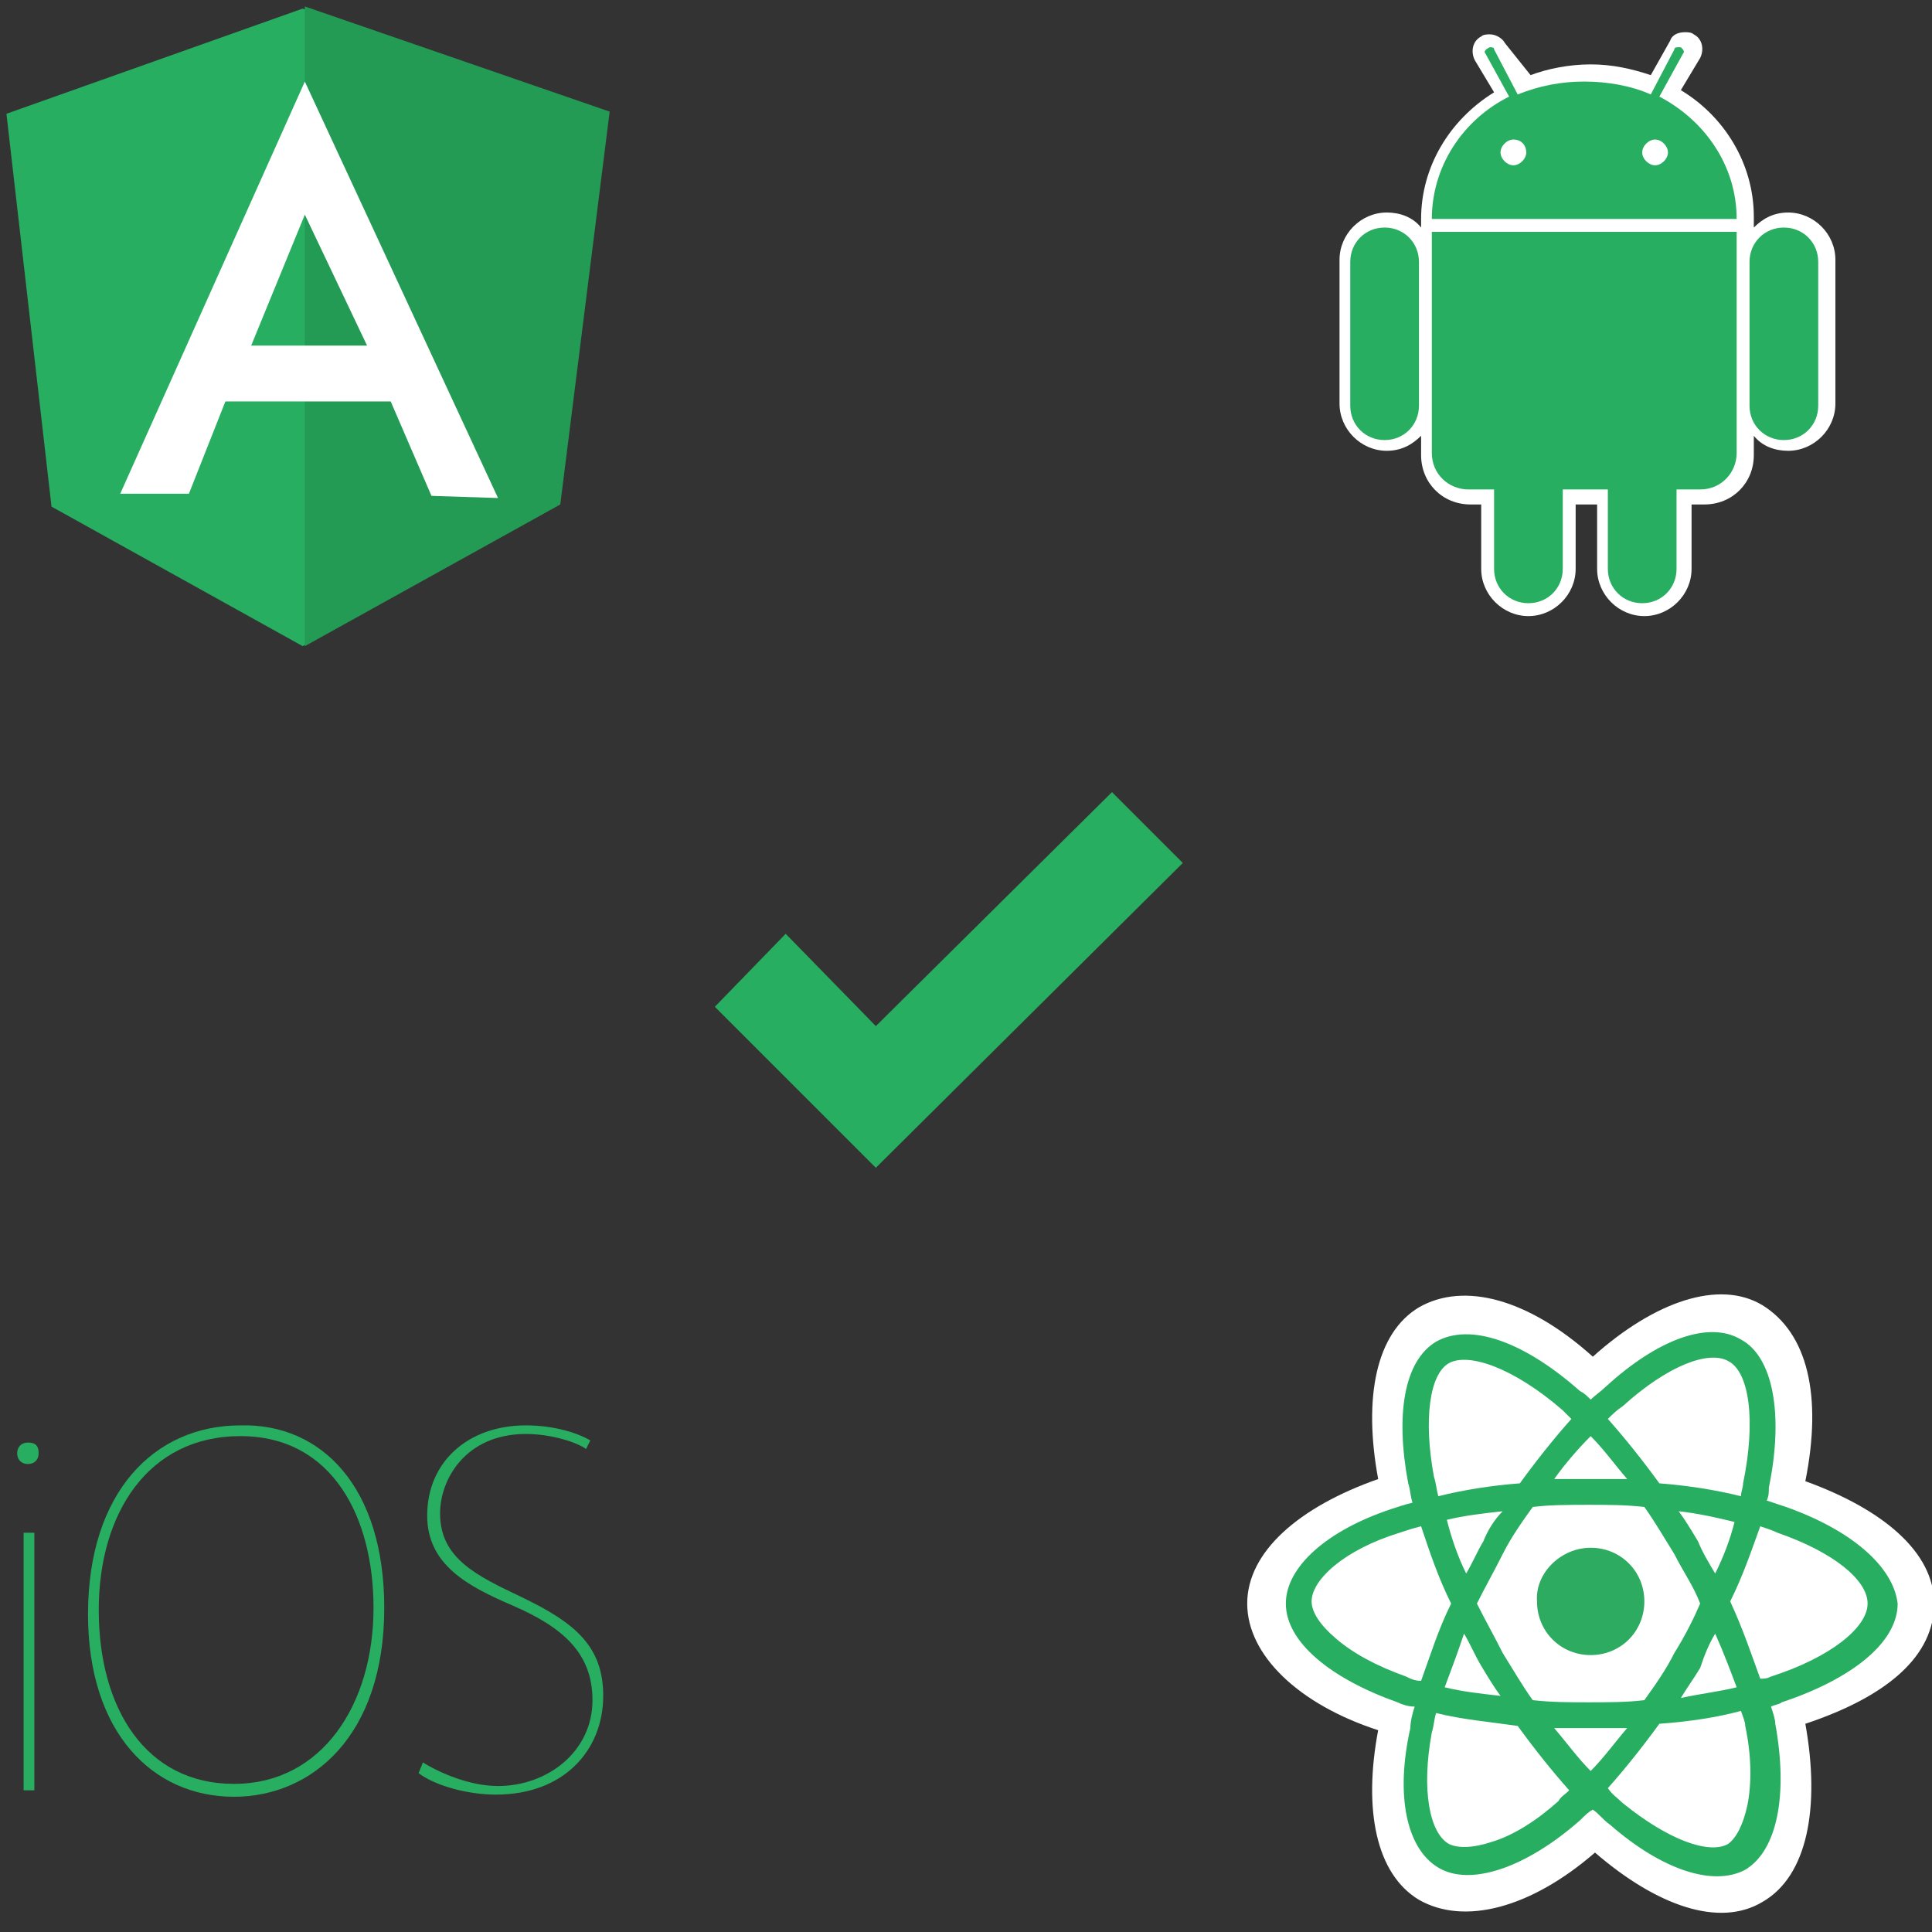 <?xml version="1.0" encoding="utf-8"?>
<!-- Generator: Adobe Illustrator 21.0.0, SVG Export Plug-In . SVG Version: 6.00 Build 0)  -->
<svg version="1.1" id="Layer_1" xmlns="http://www.w3.org/2000/svg" xmlns:xlink="http://www.w3.org/1999/xlink" x="0px" y="0px"
	 viewBox="0 0 90 90" style="enable-background:new 0 0 90 90;" xml:space="preserve">
<rect x="0" y="0" width="90" height="90" fill="#333333" stroke="none"/>
<style type="text/css">
	.st0{fill:#27AE60;}
	.st1{fill:#FFFFFF;}
	.st2{fill:#2DAB61;}
	.st3{fill:#239B55;}
</style>
<g>
	<path class="st0" d="M1.8,67.7c0,0.3-0.2,0.5-0.5,0.5S0.8,68,0.8,67.7s0.2-0.5,0.5-0.5C1.7,67.2,1.8,67.4,1.8,67.7L1.8,67.7
		L1.8,67.7z M1.1,83.4v-12h0.5v12H1.1L1.1,83.4z"/>
	<path class="st0" d="M17.9,74.9c0,6-3.4,8.8-7,8.8c-3.8,0-6.8-3-6.8-8.5c0-5.7,3.1-8.8,7.1-8.8C15,66.3,17.9,69.3,17.9,74.9
		L17.9,74.9L17.9,74.9z M4.6,75c0,4.6,2.2,8.1,6.3,8.1s6.5-3.7,6.5-8.2c0-4.2-1.9-8-6.2-8S4.6,70.5,4.6,75L4.6,75L4.6,75z"/>
	<path class="st0" d="M19.7,82.1c0.8,0.5,2.2,1.1,3.5,1.1c2.3,0,4.4-1.6,4.4-4c0-2.2-1.4-3.4-3.7-4.4c-2.1-0.9-4-1.9-4-4.2
		c0-2.5,1.9-4.2,4.6-4.2c1.4,0,2.5,0.4,3,0.7l-0.2,0.4c-0.4-0.3-1.6-0.7-2.8-0.7c-2.8,0-4,2.1-4,3.7c0,2.1,1.7,2.9,3.8,3.9
		c2.5,1.2,3.8,2.3,3.8,4.6c0,2.5-1.8,4.6-5,4.6c-1.3,0-2.8-0.4-3.6-1L19.7,82.1L19.7,82.1z"/>
</g>
<path class="st1" d="M58.1,74.7c0,2.4,2.4,4.7,6.1,5.9c-0.7,3.7-0.1,6.7,1.9,7.9c2.1,1.2,5.2,0.4,8.2-2.2c2.9,2.5,5.8,3.5,7.8,2.3
	c2.1-1.2,2.7-4.4,2-8.3c3.9-1.3,6-3.2,6-5.6s-2.4-4.4-6-5.7c0.8-4,0.1-6.9-2-8.2c-2-1.2-5-0.2-7.9,2.4c-3-2.7-6-3.5-8.1-2.3
	c-2,1.2-2.6,4.2-1.9,8C60.5,70.2,58.1,72.3,58.1,74.7z"/>
<path class="st0" d="M83.2,70.2c-0.3-0.1-0.6-0.2-0.9-0.3c0.1-0.2,0.1-0.4,0.1-0.6c0.7-3.4,0.2-6.1-1.3-6.9c-1.5-0.9-3.9,0-6.3,2.2
	c-0.2,0.2-0.5,0.4-0.7,0.6c-0.2-0.2-0.3-0.3-0.5-0.4c-2.6-2.3-5.1-3.2-6.7-2.3c-1.5,0.9-1.9,3.4-1.3,6.6c0.1,0.3,0.1,0.6,0.2,0.9
	c-0.4,0.1-0.7,0.2-1,0.3c-3,1-4.9,2.7-4.9,4.4c0,1.8,2.1,3.5,5.2,4.6c0.2,0.1,0.5,0.2,0.8,0.2c-0.1,0.3-0.2,0.7-0.2,1
	C65,83.6,65.5,86.1,67,87s4.1,0,6.6-2.2c0.2-0.2,0.4-0.4,0.6-0.5c0.3,0.2,0.5,0.5,0.8,0.7c2.4,2.1,4.8,2.9,6.3,2.1
	c1.5-0.9,2-3.5,1.4-6.8c0-0.2-0.1-0.5-0.2-0.8c0.2-0.1,0.4-0.1,0.5-0.2c3.3-1.1,5.4-2.8,5.4-4.6C88.2,73,86.3,71.3,83.2,70.2
	L83.2,70.2L83.2,70.2z"/>
<path class="st1" d="M82.5,78.1c-0.2,0.1-0.3,0.1-0.5,0.1c-0.4-1.1-0.8-2.3-1.4-3.6c0.6-1.2,1-2.4,1.4-3.5c0.3,0.1,0.6,0.2,0.8,0.3
	c2.6,0.9,4.2,2.2,4.2,3.3C87,75.8,85.3,77.2,82.5,78.1L82.5,78.1L82.5,78.1z M81.3,80.4c0.3,1.4,0.3,2.7,0.1,3.7
	c-0.2,0.9-0.5,1.5-0.9,1.8c-0.9,0.5-2.8-0.2-4.9-1.9c-0.2-0.2-0.5-0.4-0.7-0.7c0.8-0.9,1.6-1.9,2.4-3c1.4-0.1,2.7-0.3,3.8-0.6
	C81.2,80,81.3,80.2,81.3,80.4L81.3,80.4L81.3,80.4z M69.5,85.8c-0.9,0.3-1.6,0.3-2,0.1c-0.9-0.5-1.3-2.5-0.8-5.2
	c0.1-0.3,0.1-0.6,0.2-0.9c1.2,0.3,2.4,0.4,3.8,0.6c0.8,1.1,1.6,2.1,2.4,3c-0.2,0.2-0.4,0.3-0.5,0.5C71.6,84.8,70.5,85.5,69.5,85.8
	L69.5,85.8L69.5,85.8z M65.5,78.1c-1.4-0.5-2.5-1.1-3.3-1.8c-0.7-0.6-1.1-1.2-1.1-1.7c0-1,1.5-2.4,4.1-3.2c0.3-0.1,0.6-0.2,1-0.3
	c0.4,1.2,0.8,2.4,1.4,3.6c-0.6,1.2-1,2.5-1.4,3.6C65.9,78.3,65.7,78.2,65.5,78.1L65.5,78.1L65.5,78.1z M66.8,68.8
	c-0.5-2.7-0.2-4.8,0.7-5.3c0.9-0.5,3,0.2,5.3,2.2c0.1,0.1,0.3,0.3,0.4,0.4c-0.8,0.9-1.6,1.9-2.4,3c-1.3,0.1-2.6,0.3-3.8,0.6
	C66.9,69.3,66.9,69.1,66.8,68.8L66.8,68.8L66.8,68.8z M79.1,71.8c-0.3-0.5-0.6-1-0.9-1.4c0.9,0.1,1.8,0.3,2.6,0.5
	c-0.2,0.8-0.5,1.6-0.9,2.4C79.6,72.8,79.3,72.3,79.1,71.8L79.1,71.8L79.1,71.8z M74.1,66.9c0.6,0.6,1.1,1.3,1.7,2
	c-0.6,0-1.1,0-1.7,0s-1.1,0-1.7,0C72.9,68.2,73.5,67.5,74.1,66.9L74.1,66.9L74.1,66.9z M69.1,71.8c-0.3,0.5-0.5,1-0.8,1.5
	c-0.4-0.8-0.7-1.7-0.9-2.5c0.8-0.2,1.7-0.3,2.6-0.4C69.6,70.8,69.3,71.3,69.1,71.8L69.1,71.8L69.1,71.8z M69.9,79
	c-0.9-0.1-1.8-0.2-2.6-0.4c0.3-0.8,0.6-1.6,0.9-2.5c0.3,0.5,0.5,1,0.8,1.5l0,0C69.3,78.1,69.6,78.6,69.9,79L69.9,79L69.9,79z
	 M74.1,82.5c-0.6-0.6-1.1-1.3-1.7-2c0.5,0,1.1,0,1.7,0s1.1,0,1.7,0C75.2,81.2,74.7,81.9,74.1,82.5L74.1,82.5L74.1,82.5z M79.9,76.1
	c0.4,0.9,0.7,1.7,1,2.5c-0.8,0.2-1.7,0.3-2.6,0.5c0.3-0.5,0.6-0.9,0.9-1.4C79.4,77.1,79.6,76.6,79.9,76.1L79.9,76.1L79.9,76.1z
	 M78,77c-0.4,0.8-0.9,1.5-1.4,2.2c-0.8,0.1-1.7,0.1-2.6,0.1s-1.7,0-2.6-0.1c-0.5-0.7-0.9-1.4-1.4-2.2l0,0c-0.4-0.8-0.8-1.5-1.2-2.3
	c0.4-0.8,0.8-1.5,1.2-2.3l0,0c0.4-0.8,0.9-1.5,1.4-2.2c0.8-0.1,1.7-0.1,2.6-0.1l0,0c0.9,0,1.7,0,2.6,0.1c0.5,0.7,0.9,1.4,1.4,2.2
	c0.4,0.8,0.9,1.5,1.2,2.3C78.9,75.4,78.5,76.2,78,77L78,77L78,77z M80.5,63.4c1,0.5,1.3,2.8,0.7,5.7c0,0.2-0.1,0.4-0.1,0.6
	c-1.2-0.3-2.5-0.5-3.8-0.6c-0.8-1.1-1.6-2.1-2.4-3c0.2-0.2,0.4-0.4,0.7-0.6C77.7,63.6,79.6,62.9,80.5,63.4L80.5,63.4L80.5,63.4z"/>
<path class="st2" d="M74.1,72.1c1.4,0,2.5,1.1,2.5,2.5s-1.1,2.5-2.5,2.5s-2.5-1.1-2.5-2.5C71.5,73.3,72.7,72.1,74.1,72.1"/>
<g>
	<path class="st0" d="M0.3,5.3l13.8-4.9l14.2,4.8L26,23.5l-11.9,6.6L2.4,23.6L0.3,5.3z"/>
	<path class="st3" d="M28.4,5.2L14.2,0.3v29.8l11.9-6.6L28.4,5.2L28.4,5.2z"/>
	<path class="st1" d="M14.2,3.8L14.2,3.8L5.6,23h3.2l1.7-4.3h3.7l0,0h4l1.9,4.4l3.1,0.1L14.2,3.8L14.2,3.8z M14.2,10l2.9,6.1h-2.8
		h-0.1h-2.5L14.2,10L14.2,10z"/>
</g>
<g>
	<path class="st1" d="M69.4,1.6c-0.1,0-0.3,0-0.4,0.1c-0.4,0.2-0.5,0.7-0.3,1.1l0.9,1.5c-2.1,1.3-3.4,3.5-3.4,5.9l0,0l0,0l0,0v0.4
		c-0.4-0.5-1-0.7-1.6-0.7c-1.2,0-2.2,1-2.2,2.2v6.7c0,1.2,1,2.2,2.2,2.2c0.7,0,1.2-0.3,1.6-0.7v0.9c0,1.3,1,2.3,2.3,2.3H69v3
		c0,1.2,1,2.2,2.2,2.2s2.2-1,2.2-2.2v-3h1v3c0,1.2,1,2.2,2.2,2.2s2.2-1,2.2-2.2v-3h0.6c1.3,0,2.3-1,2.3-2.3v-0.9
		c0.4,0.5,1,0.7,1.6,0.7c1.2,0,2.2-1,2.2-2.2v-6.7c0-1.2-1-2.2-2.2-2.2c-0.7,0-1.2,0.3-1.6,0.7v-0.4l0,0l0,0c0,0,0,0,0-0.1
		c0-2.5-1.4-4.7-3.4-5.9l0.9-1.5c0.2-0.4,0.1-0.9-0.3-1.1c-0.1-0.1-0.3-0.1-0.4-0.1c-0.3,0-0.6,0.1-0.7,0.4l-0.9,1.6
		C76,3.2,75.1,3,74.1,3s-2,0.2-2.8,0.5L70.1,2C70,1.8,69.7,1.6,69.4,1.6L69.4,1.6z"/>
	<path class="st0" d="M64.5,10.6c-0.9,0-1.6,0.7-1.6,1.6v6.7c0,0.9,0.7,1.6,1.6,1.6c0.9,0,1.6-0.7,1.6-1.6v-6.7
		C66.1,11.3,65.4,10.6,64.5,10.6L64.5,10.6z M83.1,10.6c-0.9,0-1.6,0.7-1.6,1.6v6.7c0,0.9,0.7,1.6,1.6,1.6s1.6-0.7,1.6-1.6v-6.7
		C84.7,11.3,84,10.6,83.1,10.6L83.1,10.6z"/>
	<path class="st0" d="M71.2,18.2c-0.9,0-1.6,0.7-1.6,1.6v6.7c0,0.9,0.7,1.6,1.6,1.6s1.6-0.7,1.6-1.6v-6.7
		C72.8,18.9,72.1,18.2,71.2,18.2L71.2,18.2z M76.5,18.2c-0.9,0-1.6,0.7-1.6,1.6v6.7c0,0.9,0.7,1.6,1.6,1.6s1.6-0.7,1.6-1.6v-6.7
		C78.1,18.9,77.4,18.2,76.5,18.2L76.5,18.2z"/>
	<path class="st0" d="M69.4,2.2L69.4,2.2c-0.2,0.1-0.3,0.2-0.2,0.3l1.1,2c-2.2,1.1-3.6,3.3-3.6,5.7h14.2c0-2.5-1.5-4.6-3.6-5.7
		l1.1-2c0.1-0.1,0-0.2-0.1-0.3h-0.1c-0.1,0-0.2,0-0.2,0.1l-1.1,2.1c-0.9-0.4-2-0.6-3.1-0.6S71.7,4,70.7,4.4l-1.1-2.1
		C69.6,2.2,69.5,2.2,69.4,2.2L69.4,2.2z M66.7,10.8v10.3c0,1,0.8,1.7,1.7,1.7h10.8c1,0,1.7-0.8,1.7-1.7V10.8H66.7L66.7,10.8z"/>
	<path class="st1" d="M70.5,6.5c-0.3,0-0.6,0.3-0.6,0.6c0,0.3,0.3,0.6,0.6,0.6s0.6-0.3,0.6-0.6S70.9,6.5,70.5,6.5L70.5,6.5z
		 M77.1,6.5c-0.3,0-0.6,0.3-0.6,0.6c0,0.3,0.3,0.6,0.6,0.6s0.6-0.3,0.6-0.6S77.4,6.5,77.1,6.5L77.1,6.5z"/>
</g>
<polygon class="st0" points="51.8,36.9 40.8,47.8 36.6,43.5 33.3,46.9 40.8,54.4 55.1,40.2 "/>
</svg>
